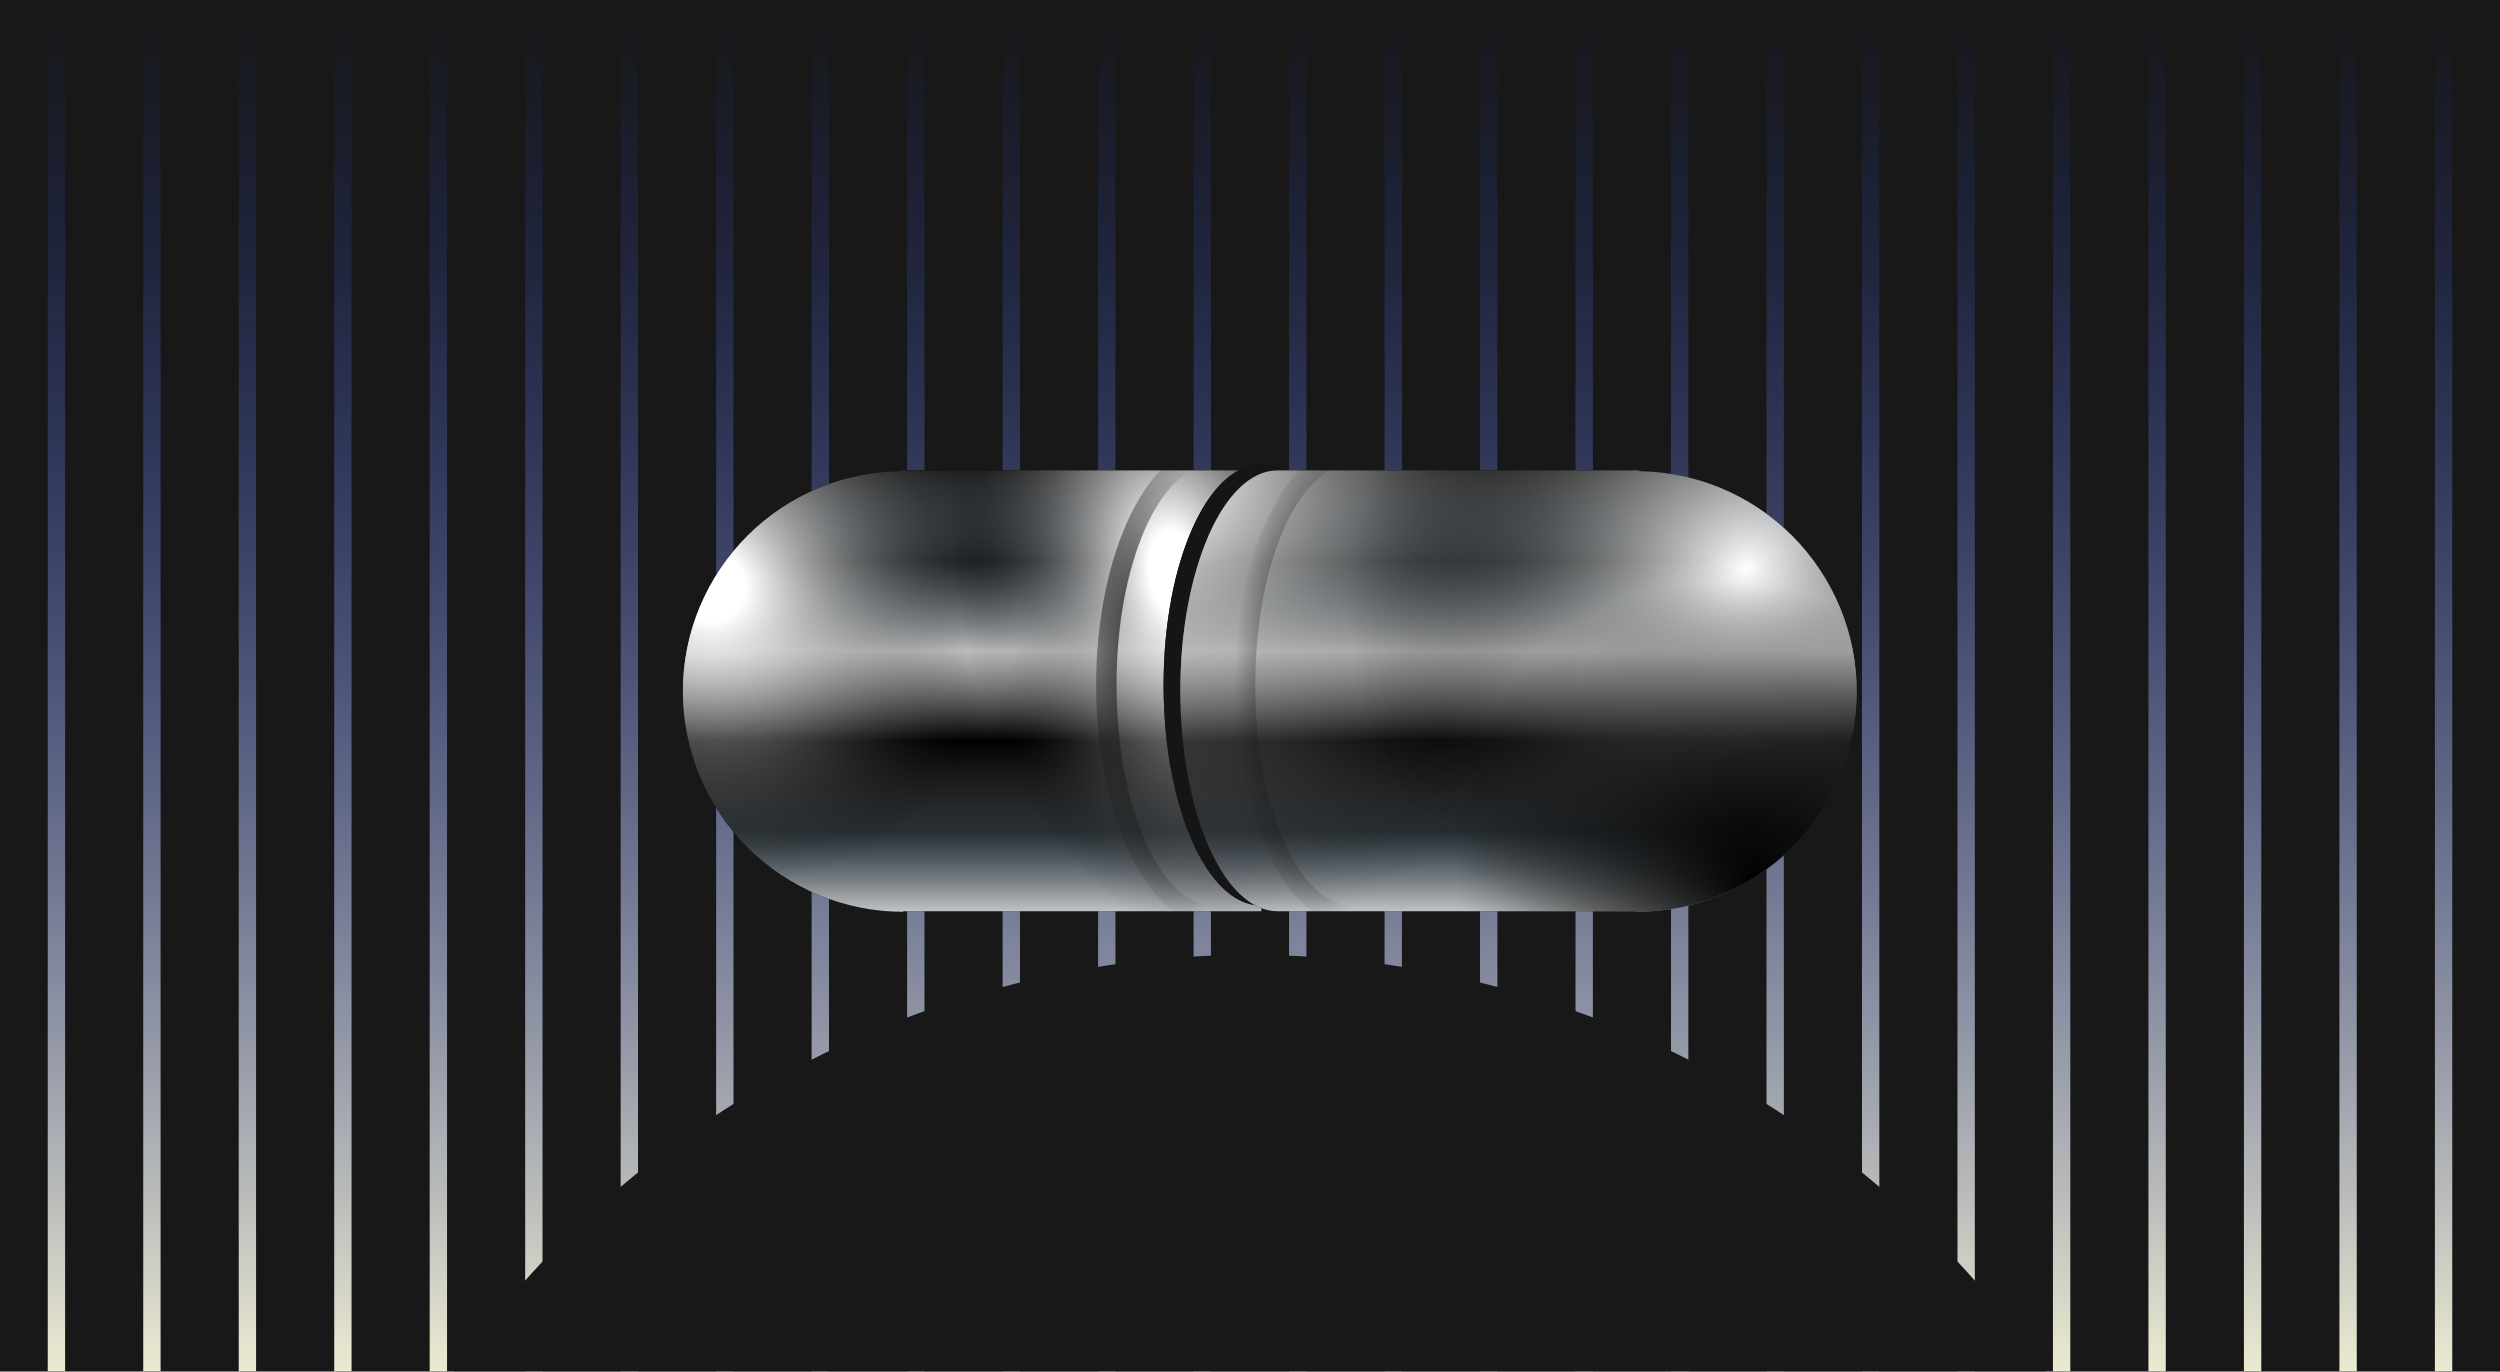 <svg width="1728" height="948" viewBox="0 0 1728 948" fill="none" xmlns="http://www.w3.org/2000/svg">
<g clip-path="url(#clip0_33_455)">
<rect width="1728" height="948" fill="#181818"/>
<g filter="url(#filter0_d_33_455)">
<rect x="33" width="12" height="948" fill="url(#paint0_linear_33_455)"/>
<rect x="99" width="12" height="948" fill="url(#paint1_linear_33_455)"/>
<rect x="165" width="12" height="948" fill="url(#paint2_linear_33_455)"/>
<rect x="231" width="12" height="948" fill="url(#paint3_linear_33_455)"/>
<rect x="297" width="12" height="948" fill="url(#paint4_linear_33_455)"/>
<rect x="363" width="12" height="948" fill="url(#paint5_linear_33_455)"/>
<rect x="429" width="12" height="948" fill="url(#paint6_linear_33_455)"/>
<rect x="495" width="12" height="948" fill="url(#paint7_linear_33_455)"/>
<rect x="561" width="12" height="948" fill="url(#paint8_linear_33_455)"/>
<rect x="627" width="12" height="948" fill="url(#paint9_linear_33_455)"/>
<rect x="693" width="12" height="948" fill="url(#paint10_linear_33_455)"/>
<rect x="759" width="12" height="948" fill="url(#paint11_linear_33_455)"/>
<rect x="825" width="12" height="948" fill="url(#paint12_linear_33_455)"/>
<rect x="891" width="12" height="948" fill="url(#paint13_linear_33_455)"/>
<rect x="957" width="12" height="948" fill="url(#paint14_linear_33_455)"/>
<rect x="1023" width="12" height="948" fill="url(#paint15_linear_33_455)"/>
<rect x="1089" width="12" height="948" fill="url(#paint16_linear_33_455)"/>
<rect x="1155" width="12" height="948" fill="url(#paint17_linear_33_455)"/>
<rect x="1221" width="12" height="948" fill="url(#paint18_linear_33_455)"/>
<rect x="1287" width="12" height="948" fill="url(#paint19_linear_33_455)"/>
<rect x="1353" width="12" height="948" fill="url(#paint20_linear_33_455)"/>
<rect x="1419" width="12" height="948" fill="url(#paint21_linear_33_455)"/>
<rect x="1485" width="12" height="948" fill="url(#paint22_linear_33_455)"/>
<rect x="1551" width="12" height="948" fill="url(#paint23_linear_33_455)"/>
<rect x="1617" width="12" height="948" fill="url(#paint24_linear_33_455)"/>
<rect x="1683" width="12" height="948" fill="url(#paint25_linear_33_455)"/>
</g>
<g filter="url(#filter1_f_33_455)">
<circle cx="864" cy="1330" r="670" fill="#181818"/>
</g>
<path d="M750.82 455V453.464L777.7 421.784C781.732 417.08 784.42 412.856 784.42 408.728C784.42 402.968 780.772 399.032 774.531 399.032C768.292 399.032 764.74 402.968 764.74 409.88H750.82C750.82 396.056 760.9 386.552 774.724 386.552C788.644 386.552 798.34 396.056 798.34 407.96C798.34 413.336 796.9 417.752 792.484 423.416L782.02 437.048C780.388 439.16 778.468 441.464 776.068 443.192H798.724V455H750.82ZM831.535 456.248C816.079 456.248 805.423 444.536 805.423 430.136V412.856C805.423 398.456 816.079 386.744 831.535 386.744C846.991 386.744 857.647 398.456 857.647 412.856V430.136C857.647 444.536 846.991 456.248 831.535 456.248ZM819.343 428.6C819.343 437.336 823.279 443.768 831.535 443.768C839.791 443.768 843.727 437.336 843.727 428.6V414.488C843.727 404.792 839.791 399.224 831.535 399.224C823.279 399.224 819.343 404.792 819.343 414.488V428.6ZM862.663 455V453.464L889.543 421.784C893.575 417.08 896.263 412.856 896.263 408.728C896.263 402.968 892.615 399.032 886.375 399.032C880.135 399.032 876.583 402.968 876.583 409.88H862.663C862.663 396.056 872.743 386.552 886.567 386.552C900.487 386.552 910.183 396.056 910.183 407.96C910.183 413.336 908.743 417.752 904.327 423.416L893.863 437.048C892.231 439.16 890.311 441.464 887.911 443.192H910.567V455H862.663ZM938.578 456.248C924.178 456.248 914.866 448.76 914.866 434.936H928.306C928.306 441.752 932.146 444.632 938.578 444.632C944.914 444.632 947.986 440.792 947.986 436.28C947.986 429.56 943.378 425.912 936.754 426.008L929.938 426.104V415.064H936.754C943.282 415.064 947.506 412.184 947.506 406.52C947.506 401.912 944.722 398.168 938.578 398.168C932.53 398.168 928.69 401.048 928.69 407H915.73C915.73 394.136 924.754 386.552 938.578 386.552C952.498 386.552 960.466 395.096 960.466 405.944C960.466 412.184 958.162 417.176 952.498 420.056C958.066 423.032 961.33 428.6 961.33 436.952C961.33 447.8 953.074 456.248 938.578 456.248ZM595.734 570V514.896H576.534V502.8H628.374V514.896H609.174V570H595.734ZM633.684 570V520.08H646.644V570H633.684ZM632.34 508.272C632.34 504.144 635.7 500.688 640.116 500.688C644.628 500.688 647.892 504.144 647.892 508.272C647.892 512.592 644.628 515.952 640.116 515.952C635.7 515.952 632.34 512.496 632.34 508.272ZM654.309 570V520.08H667.077V527.376C669.669 521.808 674.661 518.928 682.341 518.928C689.349 518.928 695.301 522.288 698.565 528.336C701.925 522.288 706.725 518.928 715.461 518.928C726.213 518.928 734.469 526.896 734.469 539.472V570H721.509V542.64C721.509 534 717.381 530.256 711.525 530.256C705.477 530.256 701.349 533.04 701.349 542.64V570H688.389V542.64C688.389 534 684.069 530.256 677.637 530.256C672.165 530.256 667.269 534 667.269 542.64V570H654.309ZM765.588 571.248C750.132 571.248 739.764 559.536 739.764 545.136C739.764 530.736 750.612 518.832 765.588 518.832C780.564 518.832 790.932 530.736 790.932 545.136C790.932 546.576 790.836 548.112 790.548 549.744H753.204C754.644 555.6 759.06 559.728 765.588 559.728C771.156 559.728 775.476 556.848 777.78 553.008L787.86 560.592C783.828 566.832 775.476 571.248 765.588 571.248ZM753.204 540.048H777.876C776.436 534.48 771.732 529.968 765.396 529.968C759.252 529.968 754.644 534.096 753.204 540.048ZM842.784 571.248C822.816 571.248 807.744 555.696 807.744 536.496C807.744 517.2 822.048 501.552 842.784 501.552C853.728 501.552 861.312 504.912 867.36 512.112L857.856 520.368C853.824 516.144 848.832 514.032 842.784 514.032C829.824 514.032 821.664 524.208 821.664 536.496C821.664 548.784 829.824 558.768 843.072 558.768C849.6 558.768 854.496 556.56 858.432 552.24L868.224 560.592C863.136 566.736 854.496 571.248 842.784 571.248ZM892.686 571.248C878.958 571.248 868.014 559.632 868.014 545.232C868.014 530.832 878.958 519.024 892.686 519.024C901.326 519.024 905.838 522.576 908.526 527.952V520.08H921.39V570H908.814V561.84C906.126 567.504 901.614 571.248 892.686 571.248ZM880.974 545.136C880.974 552.72 886.542 559.536 894.798 559.536C903.342 559.536 908.814 553.008 908.814 545.232C908.814 537.456 903.342 530.736 894.798 530.736C886.542 530.736 880.974 537.36 880.974 545.136ZM929.09 589.2V520.08H941.858V528.144C944.546 522.672 949.058 519.024 957.794 519.024C971.522 519.024 982.466 530.832 982.466 545.232C982.466 559.632 971.522 571.248 957.794 571.248C949.25 571.248 944.738 567.792 942.05 562.608V589.2H929.09ZM941.666 545.232C941.666 553.008 947.138 559.536 955.682 559.536C963.938 559.536 969.506 552.72 969.506 545.136C969.506 537.36 963.938 530.736 955.682 530.736C947.138 530.736 941.666 537.456 941.666 545.232ZM1004.3 571.248C995.855 571.248 989.039 568.368 983.567 562.512L992.303 554.544C995.951 558.672 999.791 560.688 1004.02 560.688C1008.43 560.688 1010.93 558.48 1010.93 555.504C1010.93 552.912 1009.68 551.472 1001.81 549.648C988.463 546.48 986.447 540.432 986.447 534.096C986.447 525.36 993.359 518.832 1005.07 518.832C1013.14 518.832 1018.51 520.848 1023.6 527.472L1014.19 534.672C1011.79 530.832 1008.72 529.296 1005.36 529.296C1001.81 529.296 999.119 530.64 999.119 533.712C999.119 535.44 999.887 536.976 1005.84 538.512C1020.34 542.256 1023.7 547.632 1023.7 555.12C1023.7 564.336 1015.34 571.248 1004.3 571.248ZM1047.27 571.152C1036.52 571.152 1028.27 563.184 1028.27 550.608V520.08H1041.23V547.44C1041.23 556.08 1044.78 559.824 1051.21 559.824C1056.68 559.824 1061.58 556.08 1061.58 547.44V520.08H1074.54V570H1061.96V562.512C1059.56 568.272 1055.05 571.152 1047.27 571.152ZM1082.18 570V499.92H1095.14V570H1082.18ZM1126.71 571.248C1111.26 571.248 1100.89 559.536 1100.89 545.136C1100.89 530.736 1111.74 518.832 1126.71 518.832C1141.69 518.832 1152.06 530.736 1152.06 545.136C1152.06 546.576 1151.96 548.112 1151.67 549.744H1114.33C1115.77 555.6 1120.18 559.728 1126.71 559.728C1132.28 559.728 1136.6 556.848 1138.9 553.008L1148.98 560.592C1144.95 566.832 1136.6 571.248 1126.71 571.248ZM1114.33 540.048H1139C1137.56 534.48 1132.86 529.968 1126.52 529.968C1120.38 529.968 1115.77 534.096 1114.33 540.048Z" fill="white"/>
<g filter="url(#filter2_d_33_455)">
<path fill-rule="evenodd" clip-rule="evenodd" d="M622.235 321.684C602.936 321.945 583.855 325.872 566.012 333.263C547.535 340.916 530.747 352.134 516.605 366.276C502.464 380.417 491.246 397.206 483.592 415.682C475.939 434.159 472 453.963 472 473.962C472 493.961 475.939 513.764 483.592 532.241C491.246 550.718 502.464 567.506 516.605 581.648C530.747 595.79 547.535 607.007 566.012 614.661C584.489 622.314 604.292 626.253 624.291 626.253L624.291 625.856L871.859 625.856L871.859 321.132L622.235 321.132L622.235 321.684Z" fill="black"/>
<path fill-rule="evenodd" clip-rule="evenodd" d="M622.235 321.684C602.936 321.945 583.855 325.872 566.012 333.263C547.535 340.916 530.747 352.134 516.605 366.276C502.464 380.417 491.246 397.206 483.592 415.682C475.939 434.159 472 453.963 472 473.962C472 493.961 475.939 513.764 483.592 532.241C491.246 550.718 502.464 567.506 516.605 581.648C530.747 595.79 547.535 607.007 566.012 614.661C584.489 622.314 604.292 626.253 624.291 626.253L624.291 625.856L871.859 625.856L871.859 321.132L622.235 321.132L622.235 321.684Z" fill="url(#paint26_linear_33_455)"/>
<path fill-rule="evenodd" clip-rule="evenodd" d="M622.235 321.684C602.936 321.945 583.855 325.872 566.012 333.263C547.535 340.916 530.747 352.134 516.605 366.276C502.464 380.417 491.246 397.206 483.592 415.682C475.939 434.159 472 453.963 472 473.962C472 493.961 475.939 513.764 483.592 532.241C491.246 550.718 502.464 567.506 516.605 581.648C530.747 595.79 547.535 607.007 566.012 614.661C584.489 622.314 604.292 626.253 624.291 626.253L624.291 625.856L871.859 625.856L871.859 321.132L622.235 321.132L622.235 321.684Z" fill="url(#paint27_radial_33_455)"/>
<path fill-rule="evenodd" clip-rule="evenodd" d="M622.235 321.684C602.936 321.945 583.855 325.872 566.012 333.263C547.535 340.916 530.747 352.134 516.605 366.276C502.464 380.417 491.246 397.206 483.592 415.682C475.939 434.159 472 453.963 472 473.962C472 493.961 475.939 513.764 483.592 532.241C491.246 550.718 502.464 567.506 516.605 581.648C530.747 595.79 547.535 607.007 566.012 614.661C584.489 622.314 604.292 626.253 624.291 626.253L624.291 625.856L871.859 625.856L871.859 321.132L622.235 321.132L622.235 321.684Z" fill="url(#paint28_radial_33_455)"/>
</g>
<ellipse cx="871.481" cy="473.494" rx="67.206" ry="152.362" fill="#151515"/>
<ellipse cx="871.481" cy="473.494" rx="67.206" ry="152.362" fill="#151515"/>
<path fill-rule="evenodd" clip-rule="evenodd" d="M871.836 626.029C861.79 635.114 850.678 640.16 838.99 640.16C794.054 640.16 757.627 565.58 757.627 473.58C757.627 381.58 794.054 307 838.99 307C850.678 307 861.79 312.046 871.836 321.131L838.936 321.131H837.705V321.157C801.156 322.644 771.73 390.278 771.73 473.494C771.73 556.709 801.156 624.343 837.705 625.831V626.029H871.836Z" fill="url(#paint29_radial_33_455)"/>
<g filter="url(#filter3_d_33_455)">
<path fill-rule="evenodd" clip-rule="evenodd" d="M1189.32 333.263C1171.47 325.872 1152.39 321.945 1133.09 321.684L1133.09 321.132L883.469 321.132L883.469 321.134C883.329 321.133 883.19 321.132 883.05 321.132C845.933 321.132 815.844 389.346 815.844 473.494C815.844 557.641 845.933 625.856 883.05 625.856C883.19 625.856 883.329 625.855 883.469 625.853L883.469 625.856L1131.04 625.856L1131.04 626.253C1151.03 626.253 1170.84 622.314 1189.32 614.661C1207.79 607.007 1224.58 595.79 1238.72 581.648C1252.86 567.506 1264.08 550.718 1271.73 532.241C1279.39 513.764 1283.33 493.961 1283.33 473.962C1283.33 453.963 1279.39 434.159 1271.73 415.682C1264.08 397.206 1252.86 380.417 1238.72 366.276C1224.58 352.134 1207.79 340.916 1189.32 333.263Z" fill="black"/>
<path fill-rule="evenodd" clip-rule="evenodd" d="M1189.32 333.263C1171.47 325.872 1152.39 321.945 1133.09 321.684L1133.09 321.132L883.469 321.132L883.469 321.134C883.329 321.133 883.19 321.132 883.05 321.132C845.933 321.132 815.844 389.346 815.844 473.494C815.844 557.641 845.933 625.856 883.05 625.856C883.19 625.856 883.329 625.855 883.469 625.853L883.469 625.856L1131.04 625.856L1131.04 626.253C1151.03 626.253 1170.84 622.314 1189.32 614.661C1207.79 607.007 1224.58 595.79 1238.72 581.648C1252.86 567.506 1264.08 550.718 1271.73 532.241C1279.39 513.764 1283.33 493.961 1283.33 473.962C1283.33 453.963 1279.39 434.159 1271.73 415.682C1264.08 397.206 1252.86 380.417 1238.72 366.276C1224.58 352.134 1207.79 340.916 1189.32 333.263Z" fill="url(#paint30_linear_33_455)"/>
<path fill-rule="evenodd" clip-rule="evenodd" d="M1189.32 333.263C1171.47 325.872 1152.39 321.945 1133.09 321.684L1133.09 321.132L883.469 321.132L883.469 321.134C883.329 321.133 883.19 321.132 883.05 321.132C845.933 321.132 815.844 389.346 815.844 473.494C815.844 557.641 845.933 625.856 883.05 625.856C883.19 625.856 883.329 625.855 883.469 625.853L883.469 625.856L1131.04 625.856L1131.04 626.253C1151.03 626.253 1170.84 622.314 1189.32 614.661C1207.79 607.007 1224.58 595.79 1238.72 581.648C1252.86 567.506 1264.08 550.718 1271.73 532.241C1279.39 513.764 1283.33 493.961 1283.33 473.962C1283.33 453.963 1279.39 434.159 1271.73 415.682C1264.08 397.206 1252.86 380.417 1238.72 366.276C1224.58 352.134 1207.79 340.916 1189.32 333.263Z" fill="url(#paint31_radial_33_455)"/>
<path fill-rule="evenodd" clip-rule="evenodd" d="M1189.32 333.263C1171.47 325.872 1152.39 321.945 1133.09 321.684L1133.09 321.132L883.469 321.132L883.469 321.134C883.329 321.133 883.19 321.132 883.05 321.132C845.933 321.132 815.844 389.346 815.844 473.494C815.844 557.641 845.933 625.856 883.05 625.856C883.19 625.856 883.329 625.855 883.469 625.853L883.469 625.856L1131.04 625.856L1131.04 626.253C1151.03 626.253 1170.84 622.314 1189.32 614.661C1207.79 607.007 1224.58 595.79 1238.72 581.648C1252.86 567.506 1264.08 550.718 1271.73 532.241C1279.39 513.764 1283.33 493.961 1283.33 473.962C1283.33 453.963 1279.39 434.159 1271.73 415.682C1264.08 397.206 1252.86 380.417 1238.72 366.276C1224.58 352.134 1207.79 340.916 1189.32 333.263Z" fill="url(#paint32_radial_33_455)"/>
<path fill-rule="evenodd" clip-rule="evenodd" d="M1189.32 333.263C1171.47 325.872 1152.39 321.945 1133.09 321.684L1133.09 321.132L883.469 321.132L883.469 321.134C883.329 321.133 883.19 321.132 883.05 321.132C845.933 321.132 815.844 389.346 815.844 473.494C815.844 557.641 845.933 625.856 883.05 625.856C883.19 625.856 883.329 625.855 883.469 625.853L883.469 625.856L1131.04 625.856L1131.04 626.253C1151.03 626.253 1170.84 622.314 1189.32 614.661C1207.79 607.007 1224.58 595.79 1238.72 581.648C1252.86 567.506 1264.08 550.718 1271.73 532.241C1279.39 513.764 1283.33 493.961 1283.33 473.962C1283.33 453.963 1279.39 434.159 1271.73 415.682C1264.08 397.206 1252.86 380.417 1238.72 366.276C1224.58 352.134 1207.79 340.916 1189.32 333.263Z" fill="url(#paint33_radial_33_455)"/>
</g>
<path fill-rule="evenodd" clip-rule="evenodd" d="M967.736 626.029C957.691 635.114 946.578 640.16 934.89 640.16C889.955 640.16 853.527 565.58 853.527 473.58C853.527 381.58 889.955 307 934.89 307C946.578 307 957.691 312.046 967.736 321.131L934.844 321.131C934.841 321.131 934.839 321.131 934.836 321.131C934.834 321.131 934.831 321.131 934.829 321.131H933.606V321.156C897.057 322.644 867.63 390.278 867.63 473.494C867.63 556.709 897.057 624.343 933.606 625.831V626.029H967.736Z" fill="url(#paint34_radial_33_455)"/>
</g>
<defs>
<filter id="filter0_d_33_455" x="-367" y="0" width="2462" height="956" filterUnits="userSpaceOnUse" color-interpolation-filters="sRGB">
<feFlood flood-opacity="0" result="BackgroundImageFix"/>
<feColorMatrix in="SourceAlpha" type="matrix" values="0 0 0 0 0 0 0 0 0 0 0 0 0 0 0 0 0 0 127 0" result="hardAlpha"/>
<feOffset dy="4"/>
<feGaussianBlur stdDeviation="2"/>
<feComposite in2="hardAlpha" operator="out"/>
<feColorMatrix type="matrix" values="0 0 0 0 0 0 0 0 0 0 0 0 0 0 0 0 0 0 0.25 0"/>
<feBlend mode="normal" in2="BackgroundImageFix" result="effect1_dropShadow_33_455"/>
<feBlend mode="normal" in="SourceGraphic" in2="effect1_dropShadow_33_455" result="shape"/>
</filter>
<filter id="filter1_f_33_455" x="-206" y="260" width="2140" height="2140" filterUnits="userSpaceOnUse" color-interpolation-filters="sRGB">
<feFlood flood-opacity="0" result="BackgroundImageFix"/>
<feBlend mode="normal" in="SourceGraphic" in2="BackgroundImageFix" result="shape"/>
<feGaussianBlur stdDeviation="200" result="effect1_foregroundBlur_33_455"/>
</filter>
<filter id="filter2_d_33_455" x="272" y="125.132" width="799.858" height="705.122" filterUnits="userSpaceOnUse" color-interpolation-filters="sRGB">
<feFlood flood-opacity="0" result="BackgroundImageFix"/>
<feColorMatrix in="SourceAlpha" type="matrix" values="0 0 0 0 0 0 0 0 0 0 0 0 0 0 0 0 0 0 127 0" result="hardAlpha"/>
<feOffset dy="4"/>
<feGaussianBlur stdDeviation="100"/>
<feComposite in2="hardAlpha" operator="out"/>
<feColorMatrix type="matrix" values="0 0 0 0 0 0 0 0 0 0 0 0 0 0 0 0 0 0 1 0"/>
<feBlend mode="normal" in2="BackgroundImageFix" result="effect1_dropShadow_33_455"/>
<feBlend mode="normal" in="SourceGraphic" in2="effect1_dropShadow_33_455" result="shape"/>
</filter>
<filter id="filter3_d_33_455" x="615.844" y="125.132" width="867.483" height="705.122" filterUnits="userSpaceOnUse" color-interpolation-filters="sRGB">
<feFlood flood-opacity="0" result="BackgroundImageFix"/>
<feColorMatrix in="SourceAlpha" type="matrix" values="0 0 0 0 0 0 0 0 0 0 0 0 0 0 0 0 0 0 127 0" result="hardAlpha"/>
<feOffset dy="4"/>
<feGaussianBlur stdDeviation="100"/>
<feComposite in2="hardAlpha" operator="out"/>
<feColorMatrix type="matrix" values="0 0 0 0 0 0 0 0 0 0 0 0 0 0 0 0 0 0 1 0"/>
<feBlend mode="normal" in2="BackgroundImageFix" result="effect1_dropShadow_33_455"/>
<feBlend mode="normal" in="SourceGraphic" in2="effect1_dropShadow_33_455" result="shape"/>
</filter>
<linearGradient id="paint0_linear_33_455" x1="39" y1="0" x2="39" y2="948" gradientUnits="userSpaceOnUse">
<stop stop-color="#203FE3" stop-opacity="0"/>
<stop offset="1" stop-color="#EEECD1"/>
</linearGradient>
<linearGradient id="paint1_linear_33_455" x1="105" y1="0" x2="105" y2="948" gradientUnits="userSpaceOnUse">
<stop stop-color="#203FE3" stop-opacity="0"/>
<stop offset="1" stop-color="#EEECD1"/>
</linearGradient>
<linearGradient id="paint2_linear_33_455" x1="171" y1="0" x2="171" y2="948" gradientUnits="userSpaceOnUse">
<stop stop-color="#203FE3" stop-opacity="0"/>
<stop offset="1" stop-color="#EEECD1"/>
</linearGradient>
<linearGradient id="paint3_linear_33_455" x1="237" y1="0" x2="237" y2="948" gradientUnits="userSpaceOnUse">
<stop stop-color="#203FE3" stop-opacity="0"/>
<stop offset="1" stop-color="#EEECD1"/>
</linearGradient>
<linearGradient id="paint4_linear_33_455" x1="303" y1="0" x2="303" y2="948" gradientUnits="userSpaceOnUse">
<stop stop-color="#203FE3" stop-opacity="0"/>
<stop offset="1" stop-color="#EEECD1"/>
</linearGradient>
<linearGradient id="paint5_linear_33_455" x1="369" y1="0" x2="369" y2="948" gradientUnits="userSpaceOnUse">
<stop stop-color="#203FE3" stop-opacity="0"/>
<stop offset="1" stop-color="#EEECD1"/>
</linearGradient>
<linearGradient id="paint6_linear_33_455" x1="435" y1="0" x2="435" y2="948" gradientUnits="userSpaceOnUse">
<stop stop-color="#203FE3" stop-opacity="0"/>
<stop offset="1" stop-color="#EEECD1"/>
</linearGradient>
<linearGradient id="paint7_linear_33_455" x1="501" y1="0" x2="501" y2="948" gradientUnits="userSpaceOnUse">
<stop stop-color="#203FE3" stop-opacity="0"/>
<stop offset="1" stop-color="#EEECD1"/>
</linearGradient>
<linearGradient id="paint8_linear_33_455" x1="567" y1="0" x2="567" y2="948" gradientUnits="userSpaceOnUse">
<stop stop-color="#203FE3" stop-opacity="0"/>
<stop offset="1" stop-color="#EEECD1"/>
</linearGradient>
<linearGradient id="paint9_linear_33_455" x1="633" y1="0" x2="633" y2="948" gradientUnits="userSpaceOnUse">
<stop stop-color="#203FE3" stop-opacity="0"/>
<stop offset="1" stop-color="#EEECD1"/>
</linearGradient>
<linearGradient id="paint10_linear_33_455" x1="699" y1="0" x2="699" y2="948" gradientUnits="userSpaceOnUse">
<stop stop-color="#203FE3" stop-opacity="0"/>
<stop offset="1" stop-color="#EEECD1"/>
</linearGradient>
<linearGradient id="paint11_linear_33_455" x1="765" y1="0" x2="765" y2="948" gradientUnits="userSpaceOnUse">
<stop stop-color="#203FE3" stop-opacity="0"/>
<stop offset="1" stop-color="#EEECD1"/>
</linearGradient>
<linearGradient id="paint12_linear_33_455" x1="831" y1="0" x2="831" y2="948" gradientUnits="userSpaceOnUse">
<stop stop-color="#203FE3" stop-opacity="0"/>
<stop offset="1" stop-color="#EEECD1"/>
</linearGradient>
<linearGradient id="paint13_linear_33_455" x1="897" y1="0" x2="897" y2="948" gradientUnits="userSpaceOnUse">
<stop stop-color="#203FE3" stop-opacity="0"/>
<stop offset="1" stop-color="#EEECD1"/>
</linearGradient>
<linearGradient id="paint14_linear_33_455" x1="963" y1="0" x2="963" y2="948" gradientUnits="userSpaceOnUse">
<stop stop-color="#203FE3" stop-opacity="0"/>
<stop offset="1" stop-color="#EEECD1"/>
</linearGradient>
<linearGradient id="paint15_linear_33_455" x1="1029" y1="0" x2="1029" y2="948" gradientUnits="userSpaceOnUse">
<stop stop-color="#203FE3" stop-opacity="0"/>
<stop offset="1" stop-color="#EEECD1"/>
</linearGradient>
<linearGradient id="paint16_linear_33_455" x1="1095" y1="0" x2="1095" y2="948" gradientUnits="userSpaceOnUse">
<stop stop-color="#203FE3" stop-opacity="0"/>
<stop offset="1" stop-color="#EEECD1"/>
</linearGradient>
<linearGradient id="paint17_linear_33_455" x1="1161" y1="0" x2="1161" y2="948" gradientUnits="userSpaceOnUse">
<stop stop-color="#203FE3" stop-opacity="0"/>
<stop offset="1" stop-color="#EEECD1"/>
</linearGradient>
<linearGradient id="paint18_linear_33_455" x1="1227" y1="0" x2="1227" y2="948" gradientUnits="userSpaceOnUse">
<stop stop-color="#203FE3" stop-opacity="0"/>
<stop offset="1" stop-color="#EEECD1"/>
</linearGradient>
<linearGradient id="paint19_linear_33_455" x1="1293" y1="0" x2="1293" y2="948" gradientUnits="userSpaceOnUse">
<stop stop-color="#203FE3" stop-opacity="0"/>
<stop offset="1" stop-color="#EEECD1"/>
</linearGradient>
<linearGradient id="paint20_linear_33_455" x1="1359" y1="0" x2="1359" y2="948" gradientUnits="userSpaceOnUse">
<stop stop-color="#203FE3" stop-opacity="0"/>
<stop offset="1" stop-color="#EEECD1"/>
</linearGradient>
<linearGradient id="paint21_linear_33_455" x1="1425" y1="0" x2="1425" y2="948" gradientUnits="userSpaceOnUse">
<stop stop-color="#203FE3" stop-opacity="0"/>
<stop offset="1" stop-color="#EEECD1"/>
</linearGradient>
<linearGradient id="paint22_linear_33_455" x1="1491" y1="0" x2="1491" y2="948" gradientUnits="userSpaceOnUse">
<stop stop-color="#203FE3" stop-opacity="0"/>
<stop offset="1" stop-color="#EEECD1"/>
</linearGradient>
<linearGradient id="paint23_linear_33_455" x1="1557" y1="0" x2="1557" y2="948" gradientUnits="userSpaceOnUse">
<stop stop-color="#203FE3" stop-opacity="0"/>
<stop offset="1" stop-color="#EEECD1"/>
</linearGradient>
<linearGradient id="paint24_linear_33_455" x1="1623" y1="0" x2="1623" y2="948" gradientUnits="userSpaceOnUse">
<stop stop-color="#203FE3" stop-opacity="0"/>
<stop offset="1" stop-color="#EEECD1"/>
</linearGradient>
<linearGradient id="paint25_linear_33_455" x1="1689" y1="0" x2="1689" y2="948" gradientUnits="userSpaceOnUse">
<stop stop-color="#203FE3" stop-opacity="0"/>
<stop offset="1" stop-color="#EEECD1"/>
</linearGradient>
<linearGradient id="paint26_linear_33_455" x1="870.08" y1="632.377" x2="870.08" y2="321.67" gradientUnits="userSpaceOnUse">
<stop stop-color="#D9D9D9"/>
<stop offset="0" stop-color="#D9D9D9"/>
<stop offset="0.2" stop-color="#748998" stop-opacity="0.34"/>
<stop offset="0.4" stop-color="#D9D9D9" stop-opacity="0"/>
<stop offset="0.6" stop-color="#D9D9D9"/>
<stop offset="0.8" stop-color="#748998" stop-opacity="0.25"/>
<stop offset="1" stop-color="#222222"/>
</linearGradient>
<radialGradient id="paint27_radial_33_455" cx="0" cy="0" r="1" gradientUnits="userSpaceOnUse" gradientTransform="translate(490.784 401.278) rotate(32.795) scale(215.019 206.232)">
<stop offset="0.117" stop-color="white"/>
<stop offset="1" stop-opacity="0"/>
</radialGradient>
<radialGradient id="paint28_radial_33_455" cx="0" cy="0" r="1" gradientUnits="userSpaceOnUse" gradientTransform="translate(812 393.5) rotate(169.729) scale(151.427 256.238)">
<stop offset="0.117" stop-color="white"/>
<stop offset="1" stop-opacity="0"/>
</radialGradient>
<radialGradient id="paint29_radial_33_455" cx="0" cy="0" r="1" gradientUnits="userSpaceOnUse" gradientTransform="translate(795.525 461.804) rotate(83.854) scale(179.387 61.495)">
<stop stop-color="#151515"/>
<stop offset="1" stop-color="#151515" stop-opacity="0"/>
</radialGradient>
<linearGradient id="paint30_linear_33_455" x1="817.923" y1="632.377" x2="817.923" y2="321.67" gradientUnits="userSpaceOnUse">
<stop stop-color="#D9D9D9"/>
<stop offset="0" stop-color="#D9D9D9"/>
<stop offset="0.2" stop-color="#748998" stop-opacity="0.34"/>
<stop offset="0.4" stop-color="#D9D9D9" stop-opacity="0"/>
<stop offset="0.6" stop-color="#D9D9D9"/>
<stop offset="0.8" stop-color="#748998" stop-opacity="0.25"/>
<stop offset="1" stop-color="#222222"/>
</linearGradient>
<radialGradient id="paint31_radial_33_455" cx="0" cy="0" r="1" gradientUnits="userSpaceOnUse" gradientTransform="translate(773.5 308.5) rotate(39.627) scale(358.542 319.284)">
<stop offset="0.117" stop-color="white"/>
<stop offset="1" stop-opacity="0"/>
</radialGradient>
<radialGradient id="paint32_radial_33_455" cx="0" cy="0" r="1" gradientUnits="userSpaceOnUse" gradientTransform="translate(1206.39 389.005) rotate(141.749) scale(286.01 254.693)">
<stop stop-color="white"/>
<stop offset="1" stop-opacity="0"/>
</radialGradient>
<radialGradient id="paint33_radial_33_455" cx="0" cy="0" r="1" gradientUnits="userSpaceOnUse" gradientTransform="translate(1213.88 603.547) rotate(-138.608) scale(218.905 194.936)">
<stop/>
<stop offset="1" stop-opacity="0"/>
</radialGradient>
<radialGradient id="paint34_radial_33_455" cx="0" cy="0" r="1" gradientUnits="userSpaceOnUse" gradientTransform="translate(910.632 473.58) rotate(90) scale(166.58 57.105)">
<stop stop-color="#151515"/>
<stop offset="1" stop-color="#151515" stop-opacity="0"/>
</radialGradient>
<clipPath id="clip0_33_455">
<rect width="1728" height="948" fill="white"/>
</clipPath>
</defs>
</svg>
